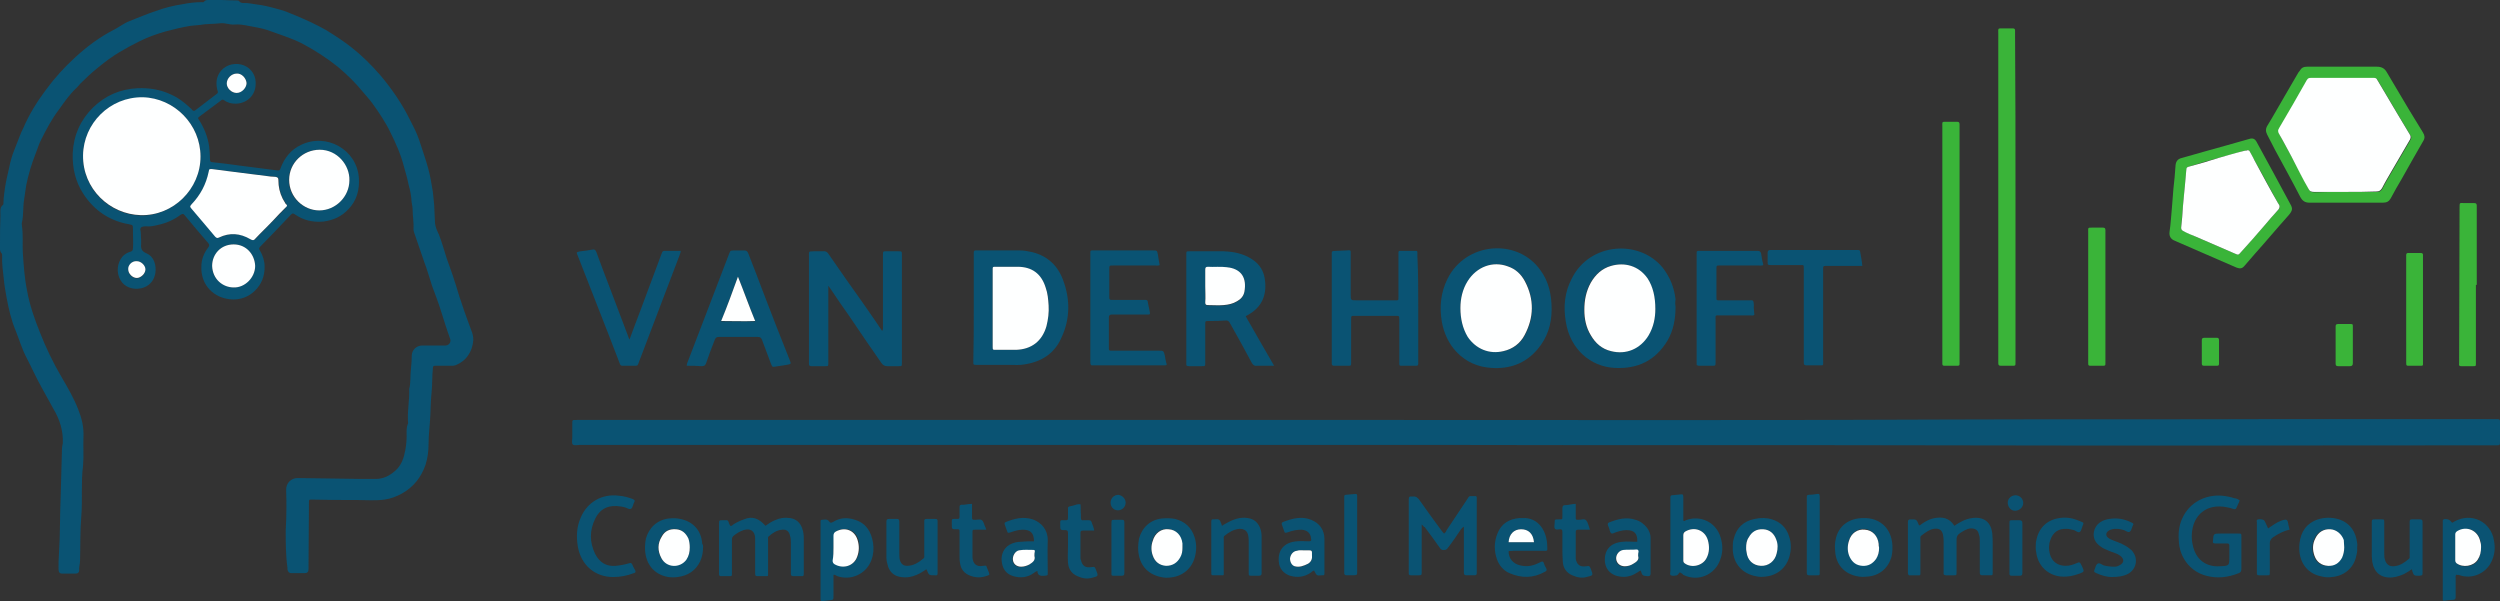 <?xml version="1.0" encoding="utf-8"?>
<!-- Generator: Adobe Illustrator 28.1.0, SVG Export Plug-In . SVG Version: 6.00 Build 0)  -->
<svg version="1.1"
	 id="Layer_1" xmlns:svg="http://www.w3.org/2000/svg" xmlns:dc="http://purl.org/dc/elements/1.1/" xmlns:rdf="http://www.w3.org/1999/02/22-rdf-syntax-ns#" xmlns:cc="http://creativecommons.org/ns#" xmlns:sodipodi="http://sodipodi.sourceforge.net/DTD/sodipodi-0.dtd" xmlns:inkscape="http://www.inkscape.org/namespaces/inkscape"
	 xmlns="http://www.w3.org/2000/svg" xmlns:xlink="http://www.w3.org/1999/xlink" x="0px" y="0px" viewBox="0 0 581 139.7"
	 style="enable-background:new 0 0 581 139.7;" xml:space="preserve">
<rect x="0" y="0" width="581" height="139.7" fill="#333333" stroke="none"/>
<style type="text/css">
	.st0{fill:#0A5373;}
	.st1{fill:#3AB439;}
	.st2{fill:#FEFFFF;}
</style>
<sodipodi:namedview  bordercolor="#666666" borderopacity="1" fit-margin-bottom="0" fit-margin-left="0" fit-margin-right="0" fit-margin-top="0" gridtolerance="10" guidetolerance="10" id="namedview169" inkscape:current-layer="Layer_1" inkscape:cx="281.94296" inkscape:cy="69.365924" inkscape:pageopacity="0" inkscape:pageshadow="2" inkscape:window-height="1016" inkscape:window-maximized="1" inkscape:window-width="1920" inkscape:window-x="0" inkscape:window-y="27" inkscape:zoom="1.6856283" objecttolerance="10" pagecolor="#ffffff" showgrid="false">
	</sodipodi:namedview>
<path id="path6" inkscape:connector-curvature="0" class="st0" d="M293.8,103.4c-36,0-71.9,0-107.9,0c-17.1,0-34.1,0-51.2,0
	c-0.5,0-1.2,0.2-1.6-0.1c-0.3-0.4-0.1-1-0.1-1.6c0-1,0-2,0-3c0-1.2-0.1-1.1,1.1-1.1c4.1,0,8.1,0,12.2,0c59.6,0,119.2,0,178.9,0
	c42.6,0,85.3,0.1,127.9-0.1c26-0.1,52.1,0,78.1-0.1c16.2,0,32.4,0,48.6,0c1.3,0,1.2-0.1,1.2,1.2c0,1.3,0,2.7,0,4
	c0,0.8,0,0.9-0.9,0.9c-3.7,0-7.4,0-11.2,0c-37.8,0-75.6,0.1-113.3,0c-40.4-0.1-80.8,0-121.1-0.1
	C320.9,103.4,307.4,103.4,293.8,103.4L293.8,103.4z"/>
<path id="path8" inkscape:connector-curvature="0" class="st0" d="M66.4,123.3c0.2-3.5,0.2-6.5,0.1-9.5c0-1.5,1.1-2.7,2.7-2.7
	c4.8,0.1,9.6,0.1,14.4,0.2c1.3,0,2.5,0,3.8,0c1.5,0,2.9-0.6,4.1-1.6c1.3-1,2-2.3,2.4-3.8s0.6-3,0.6-4.5c0-1-0.1-2,0.3-2.9
	c0.1-0.2,0-0.6,0-0.9c-0.1-2.4,0.4-4.8,0.3-7.2c0.4-1.5,0.2-3.1,0.4-4.6c0.1-1.1,0.2-2.2,0.2-3.3c0.1-1.3,1.2-2.2,2.4-2.2
	c1.6,0,3.2,0,4.8,0c0.2,0,0.5,0,0.7,0c0.8-0.1,1.3-0.8,1-1.6c-0.8-2.2-1.5-4.5-2.2-6.7c-0.6-1.9-1.3-3.7-2-5.6
	c-0.6-1.8-1.1-3.7-1.8-5.5c-0.8-2.2-1.5-4.5-2.3-6.7c-0.1-0.3-0.2-0.6-0.2-0.8c0.1-1.6-0.2-3.1-0.2-4.7c0-0.8-0.3-1.6-0.3-2.5
	c-0.1-1-0.3-2.1-0.6-3.1c-0.3-1.5-0.7-2.9-1.1-4.3c-0.7-2.8-1.9-5.5-3.2-8.1c-1.1-2.3-2.6-4.5-4.1-6.6c-0.7-1-1.6-1.9-2.4-2.9
	c-1.7-2.1-3.6-3.9-5.6-5.6c-2.6-2.1-5.4-3.9-8.4-5.5c-2.6-1.3-5.3-2.1-8-3.1c-1.5-0.5-3-0.7-4.5-1c-1-0.2-2.1-0.4-3.2-0.3
	c-1.1,0.1-2.1-0.4-3.2-0.3c-1.6,0.2-3.3,0.1-4.9,0.4C45.7,5.9,45,5.9,44.3,6c-1.9,0.3-3.9,0.8-5.8,1.3c-2.1,0.6-4.1,1.3-6.1,2.3
	c-1.6,0.8-3.1,1.6-4.6,2.5c-1.7,1-3.3,2.2-4.9,3.5c-1.5,1.2-2.9,2.5-4.2,3.8c-0.3,0.4-0.6,0.7-1,1.1c-1.6,1.5-2.8,3.3-4.1,5.1
	c-1.6,2.1-2.8,4.4-4,6.8c-0.6,1.1-0.9,2.3-1.4,3.5c-0.9,2.3-1.6,4.7-2.1,7.1c-0.2,1.1-0.3,2.3-0.5,3.4c-0.3,1.8-0.1,3.6-0.5,5.3
	c-0.1,0.2,0,0.5,0,0.8c0.3,2.1,0.1,4.2,0.2,6.2c0.2,3,0.4,6,1,8.9c0.6,3.3,1.7,6.5,3,9.7c1.4,3.6,3.1,7.1,5.1,10.5
	c1.4,2.4,2.8,4.8,3.8,7.4c0.8,2,1.3,4.1,1.2,6.3c-0.1,2.2,0.1,4.5-0.1,6.7c-0.5,3.9-0.1,7.8-0.4,11.7c-0.3,3.5-0.2,7-0.3,10.5
	c0,0.7-0.3,1.4-0.2,2.2c0,0.4-0.3,0.7-0.8,0.7c-1.1,0-2.1,0-3.2,0c-0.6,0-0.8-0.4-0.8-1.1c0-1.2,0-2.3,0.1-3.5
	c0.3-4.5,0.2-9,0.4-13.4c0.1-3.6,0.2-7.3,0.3-10.9c0-0.5,0.1-0.9,0.2-1.4c0.1-2.9-0.7-5.5-2.2-8c-0.9-1.6-1.8-3.3-2.7-4.9
	c-1.3-2.3-2.4-4.8-3.6-7.1c-1-1.9-1.6-4-2.4-6c-1.1-2.6-1.7-5.3-2.2-8c-0.2-1.3-0.5-2.6-0.6-4c-0.2-1.9-0.5-3.7-0.4-5.6
	c0-0.2,0-0.3-0.1-0.5C-0.1,58.4,0,57.8,0,57.2c0-2.4,0-4.8,0.1-7.2c0-0.8-0.2-1.8,0.6-2.4c0.1-0.1,0.1-0.2,0.1-0.4
	c0-0.8,0.1-1.6,0.2-2.4c0.2-1.6,0.5-3.2,0.9-4.8c0.3-1.4,0.6-2.9,1.1-4.3c0.5-1.4,1.1-2.7,1.6-4.1c0.2-0.6,0.5-1.2,0.8-1.8
	c1.4-3.3,3.3-6.3,5.4-9.1c2-2.7,4.2-5.1,6.6-7.3c2.8-2.6,5.8-4.8,9.1-6.5c1.2-0.6,2.3-1.5,3.6-2c2.1-0.8,4.1-1.7,6.3-2.4
	c1.9-0.7,3.9-1.2,5.9-1.5c1.5-0.3,3-0.5,4.5-0.5c0.2,0,0.5,0.1,0.6-0.1c0.4-0.5,1-0.4,1.5-0.4c2-0.1,4,0.1,6,0.1
	c0.3,0,0.6,0,0.7,0.2C56,0.8,56.5,0.7,57,0.7c0.8,0,1.6,0.2,2.4,0.3c1.9,0.2,3.7,0.7,5.5,1.2c1.3,0.3,2.5,0.9,3.8,1.4
	c2.4,1,4.8,2.1,7.1,3.4c2.1,1.3,4.1,2.6,6,4.1c2.4,1.9,4.6,4.1,6.6,6.4c2.6,3.1,4.9,6.4,6.7,10c0.8,1.6,1.7,3.2,2.3,5
	c0.7,2.2,1.5,4.4,2.1,6.6c0.5,1.8,0.8,3.7,1.1,5.5c0.1,1,0.2,2,0.3,3c0.1,1.4,0.1,2.9,0.2,4.3c0.1,0.9,0.5,1.8,0.9,2.6
	c0.7,1.8,1.2,3.6,1.8,5.5c0.6,1.8,1.3,3.5,1.8,5.2c0.6,1.7,1,3.4,1.6,5c0.7,2.2,1.5,4.3,2.3,6.5c0.3,0.7,0.5,1.5,0.5,2.3
	c-0.2,2.7-1.6,4.9-4.2,5.9c-0.3,0.1-0.6,0.1-0.9,0.1c-1.2,0-2.4,0-3.7,0c-0.5,0-0.6,0.1-0.6,0.6c-0.2,1.9-0.1,3.7-0.3,5.6
	c-0.2,1.8-0.2,3.7-0.3,5.5c-0.1,2.1-0.4,4.3-0.4,6.4c0,1.7-0.2,3.3-0.7,4.9c-1,2.9-2.8,5.2-5.5,6.7c-1.3,0.7-2.6,1.2-4,1.4
	c-2.2,0.3-4.3,0.1-6.5,0.1c-3.5,0-6.9,0-10.4-0.1c-0.7,0-0.7,0-0.7,0.7c0,4.9-0.1,9.9-0.1,14.8c0,0.2,0,0.5,0,0.7
	c0,0.6-0.3,0.9-0.9,0.9c-1,0-2.1,0-3.1,0c-0.5,0-0.8-0.3-0.9-0.9c0-0.1,0-0.3,0-0.4C66.4,129.1,66.4,126,66.4,123.3L66.4,123.3z"/>
<path id="path10" inkscape:connector-curvature="0" class="st0" d="M32.8,55.7c0,0.5,0,0.7,0,1c-0.1,1.1,0.1,1.7,1.3,2.2
	c1.6,0.7,2.3,2.6,2,4.6c-0.3,1.8-1.5,3.1-3.3,3.5c-2,0.4-3.9-0.3-4.8-1.9c-1-1.7-0.8-3.9,0.4-5.4c0.5-0.6,1.2-1,1.9-1.2
	c0.4-0.1,0.6-0.3,0.6-0.8c0.1-1.2,0-2.4,0-3.6c0-0.3,0-0.5,0-0.8c0-1,0-1-1-1.2c-4.5-0.8-8-3.2-10.5-7c-1.9-2.9-2.6-6.1-2.5-9.5
	c0.2-4.2,1.8-7.7,4.7-10.6c2.9-2.8,6.3-4.3,10.4-4.5c2.7-0.1,5.3,0.3,7.8,1.5c1.6,0.7,2.9,1.7,4.2,2.9c0.2,0.2,0.5,0.4,0.7,0.7
	c0.2,0.2,0.4,0.2,0.6,0.1c1.7-1.3,3.4-2.6,5.1-3.9c0.4-0.3,0.2-0.6,0.1-0.9c-0.4-1.7-0.2-3.2,0.9-4.5c1.3-1.5,3.5-1.9,5.3-1.2
	c1.9,0.8,2.9,2.6,2.7,4.6c-0.1,2.1-1.7,4.2-4.6,4.3c-1,0-1.9-0.2-2.7-0.8c-0.3-0.2-0.5-0.2-0.8,0.1c-1.6,1.2-3.1,2.3-4.7,3.5
	c-0.7,0.5-0.7,0.5-0.2,1.2c1.1,1.8,1.9,3.8,2.2,5.9c0.1,1,0.2,2,0.2,3c0,0.5,0.1,0.7,0.6,0.7c2.1,0.2,4.2,0.5,6.4,0.8
	c2.9,0.4,5.7,0.7,8.6,1.1c0.5,0.1,0.7-0.1,0.8-0.5c0.9-2.4,2.4-4.3,4.7-5.4c5.9-2.9,13,1,13.5,7.6c0.2,2.8-0.5,5.3-2.4,7.3
	c-1.6,1.7-3.5,2.6-5.9,2.9c-2.4,0.2-4.6-0.3-6.6-1.7c-0.4-0.3-0.6-0.2-0.9,0.1c-1.2,1.3-2.5,2.6-3.8,4c-1.1,1.1-2.2,2.3-3.3,3.4
	c-0.3,0.3-0.4,0.5-0.1,0.9c0.7,1.2,1.1,2.5,1.1,3.8c0,2.2-0.7,4.1-2.4,5.7c-1.4,1.3-3.1,1.9-4.9,1.9c-4.5-0.1-7.6-3.4-7.4-7.7
	c0-1.6,0.6-3.1,1.6-4.4c0.3-0.4,0.3-0.6,0-1c-1.9-2.2-3.7-4.3-5.5-6.5c-0.3-0.4-0.5-0.3-0.9-0.1c-1.6,1.2-3.4,2-5.4,2.4
	c-0.8,0.2-1.7,0.4-2.6,0.3c-0.3,0-0.6,0-0.9,0.1c-0.4,0.1-0.4,0.3-0.5,0.6C32.8,54,32.7,54.9,32.8,55.7z M46.6,36.4
	c0-7.5-6.1-13.6-13.4-13.7c-7.7-0.1-13.8,6.1-13.9,13.5c-0.1,7.8,6.2,13.7,13.4,13.9C40.2,50.2,46.6,43.9,46.6,36.4z M66.7,47.7
	c0-0.1-0.1-0.2-0.2-0.3c-0.2-0.4-0.5-0.8-0.7-1.2c-0.7-1.3-1-2.8-1-4.3c0-0.5-0.1-0.7-0.7-0.8c-0.7-0.1-1.4-0.2-2.1-0.2
	c-1.9-0.2-3.7-0.5-5.6-0.7c-2.3-0.3-4.7-0.6-7-0.9c-0.7-0.1-0.7-0.1-0.8,0.6c-0.7,2.9-2,5.5-4,7.6c-0.5,0.5-0.5,0.5,0,1
	c0.9,1.1,1.9,2.2,2.8,3.3c0.9,1.1,1.8,2.1,2.7,3.2c0.3,0.3,0.5,0.4,0.9,0.2c2.5-1.2,5-1,7.3,0.4c0.5,0.3,0.7,0.2,1.1-0.1
	c1.4-1.5,2.9-2.9,4.3-4.4c0.9-0.9,1.8-1.8,2.7-2.8C66.4,48.1,66.6,48,66.7,47.7L66.7,47.7z M81.2,41.9c0.1-3.5-2.8-7-7-7.1
	c-3.9,0-7,3.1-7.1,7c0,4,3.3,7.1,7,7.1C78,48.9,81.2,45.7,81.2,41.9z M59.3,61.8c-0.1-2.5-2-5-5-5c-2.9,0-5,2.3-5,5c0,3,2.5,4.9,5,5
	C56.9,66.8,59.3,64.4,59.3,61.8z M57.3,19.3c0-1.2-1.1-2.2-2.3-2.2s-2.3,1.1-2.3,2.3c0,1.2,1.2,2.3,2.3,2.2
	C56.2,21.5,57.3,20.4,57.3,19.3z M31.8,60.7c-1.1-0.1-2,1-2,2s1,2,2,2c0.9,0,2-1,2-2S32.8,60.7,31.8,60.7z"/>
<path id="path12" inkscape:connector-curvature="0" class="st0" d="M192.5,66.5c0,0.4,0,0.7,0,1.1c0,5.4,0,10.8,0,16.3
	c0,0.2,0,0.3,0,0.5c0,0.7,0,0.7-0.8,0.7c-1,0-2.1,0-3.1,0c-0.4,0-0.6-0.1-0.6-0.5c0-0.2,0-0.4,0-0.6c0-8.1,0-16.3,0-24.4
	c0-1.4-0.1-1.1,1.2-1.2c0.7,0,1.4,0,2.1,0c0.6-0.1,1,0.2,1.3,0.7c2.6,3.8,5.3,7.6,8,11.4c1.5,2.1,2.9,4.2,4.4,6.4
	c0.3-0.3,0.2-0.7,0.2-1c0-5.4,0-10.7,0-16.1c0-0.2,0-0.4,0-0.6c0-0.8,0-0.8,0.8-0.8c0.9,0,1.9,0,2.8,0c0.8,0,0.8,0,0.8,0.9
	c0,0.1,0,0.3,0,0.4c0,8.1,0,16.2,0,24.3c0,0.1,0,0.3,0,0.4c0,0.7,0,0.7-0.8,0.7s-1.7,0-2.5,0c-0.7,0-1.1-0.2-1.5-0.8
	c-2.5-3.6-5-7.2-7.4-10.8c-1.5-2.1-3-4.3-4.4-6.4c-0.2-0.2-0.3-0.5-0.5-0.7C192.6,66.4,192.6,66.4,192.5,66.5z"/>
<path id="path14" inkscape:connector-curvature="0" class="st0" d="M389.4,71.2c0,3-0.5,5.6-1.9,8c-2.8,4.6-6.9,6.6-12.3,6.3
	c-5.5-0.3-10.3-4.3-11.3-10.7c-0.6-3.5-0.3-6.9,1.4-10.1c4.2-8.4,15.7-9.1,21.1-2.5c1.7,2.2,2.7,4.6,3,7.4
	C389.3,70.2,389.3,70.8,389.4,71.2L389.4,71.2z M384.7,71.8c0-2.7-0.5-5-1.9-7.1c-2.1-3-5.4-3.8-8.5-2.9c-2.1,0.6-3.6,2-4.7,3.9
	c-1.1,2-1.5,4.1-1.5,6.3c0,2.1,0.4,4.1,1.5,5.9s2.6,3.2,4.7,3.7c3.4,0.9,6.8-0.5,8.7-3.6C384.3,76,384.7,73.8,384.7,71.8L384.7,71.8
	z"/>
<path id="path16" inkscape:connector-curvature="0" class="st0" d="M360.6,71.9c0,3.3-0.9,6.5-3.3,9.3c-2.8,3.3-6.5,4.6-10.7,4.3
	c-3.2-0.2-5.9-1.4-8.1-3.7c-1.8-1.9-2.9-4.3-3.4-6.9c-0.6-3.5-0.3-6.9,1.3-10.1c4.2-8.5,16.2-9.6,21.6-2
	C359.9,65.4,360.6,68.4,360.6,71.9z M339.4,71.6c0,2.4,0.5,4.7,1.8,6.7c1.8,2.8,5,4.1,8.3,3.3c2.2-0.5,3.9-1.8,4.9-3.7
	c2.2-4.1,2.2-8.3,0.1-12.5c-0.9-1.6-2.2-2.8-4-3.5c-3.5-1.3-7.3,0.1-9.3,3.4C339.9,67.2,339.4,69.4,339.4,71.6z"/>
<path id="path18" inkscape:connector-curvature="0" class="st0" d="M226.3,71.6c0-4.1,0-8.1,0-12.2c0-0.2,0-0.4,0-0.7
	s0.1-0.5,0.4-0.5c0.1,0,0.1,0,0.2,0c3.4,0,6.7,0,10.1,0c1,0,2,0.2,2.9,0.4c3.6,0.9,6,3.2,7.2,6.6c1.6,4.3,1.6,8.8-0.3,13
	c-1.6,3.9-4.7,5.9-8.8,6.5c-1.1,0.2-2.2,0.1-3.4,0.1c-2.5,0-5,0-7.5,0c-1,0-0.9,0-0.9-1C226.3,79.9,226.3,75.8,226.3,71.6z
	 M230.7,71.6c0,2.9,0,5.9,0,8.8v0.1c0,0.7,0,0.8,0.7,0.8c1.6,0,3.1,0,4.7,0c3.6-0.1,6.1-2.1,7.1-5.5c0.4-1.6,0.6-3.2,0.5-4.8
	c0-1.4-0.2-2.8-0.7-4.2c-1.1-3.1-3.2-4.7-6.5-4.8c-1.6,0-3.2,0-4.8,0c-1.1,0-1-0.1-1,1C230.7,65.9,230.7,68.7,230.7,71.6z"/>
<path id="path20" inkscape:connector-curvature="0" class="st1" d="M468.4,45.9c0,12.6,0,25.3,0,37.9c0,0.2,0,0.3,0,0.5
	c0,0.7,0,0.7-0.8,0.7c-0.9,0-1.7,0-2.6,0c-0.4,0-0.6-0.1-0.6-0.6c0-0.2,0-0.4,0-0.6c0-25.3,0-50.7,0-76c0-1.3-0.2-1.2,1.2-1.2
	c0.7,0,1.5,0,2.2,0c0.4,0,0.5,0.2,0.5,0.5s0,0.5,0,0.8C468.4,20.7,468.4,33.3,468.4,45.9L468.4,45.9z"/>
<path id="path22" inkscape:connector-curvature="0" class="st0" d="M289.5,73.5c2.2,3.8,4.3,7.6,6.6,11.5c-1.2,0-2.2,0-3.3,0
	c-0.2,0-0.5,0-0.7,0c-0.6,0.1-0.9-0.2-1.2-0.7c-1.6-3-3.3-6.1-5-9.1c-0.3-0.6-0.6-0.8-1.3-0.7c-1.2,0.1-2.5,0.1-3.7,0.1
	c-0.8,0-0.8,0-0.8,0.8c0,2.9,0,5.8,0,8.8c0,0.9,0,0.9-0.8,0.9c-1,0-2,0-3,0c-0.4,0-0.7-0.1-0.6-0.6c0-0.2,0-0.4,0-0.6
	c0-8.1,0-16.3,0-24.4c0-0.1,0-0.3,0-0.4c0-0.7,0-0.7,0.8-0.7c2.6,0,5.3,0,7.9,0c2.3,0.1,4.5,0.5,6.5,1.8c1.9,1.2,2.9,2.9,3.1,5.1
	c0.4,3.5-0.9,6.2-4,7.9c-0.1,0.1-0.2,0.1-0.3,0.2C289.6,73.3,289.6,73.4,289.5,73.5z M280.1,66.5c0,1.3,0,2.6,0,3.9
	c0,0.4,0.1,0.6,0.6,0.6c1.2,0,2.5,0,3.7,0c1.1-0.1,2.1-0.3,3.1-0.9c0.9-0.5,1.5-1.2,1.7-2.2c0.7-3.3-0.8-5.1-3.4-5.6
	c-0.2,0-0.4-0.1-0.7-0.1c-1.5-0.2-2.9-0.1-4.4-0.1c-0.5,0-0.7,0.2-0.6,0.7C280.2,63.9,280.1,65.2,280.1,66.5L280.1,66.5z"/>
<path id="path24" inkscape:connector-curvature="0" class="st0" d="M329.6,71.6c0,4.1,0,8.1,0,12.2c0,0.2,0,0.4,0,0.7
	c0,0.3-0.1,0.5-0.4,0.5c-1.2,0-2.4,0-3.6,0c-0.3,0-0.4-0.1-0.4-0.4c0-0.2,0-0.4,0-0.7c0-3.2,0-6.4,0-9.6c0-0.9,0-0.9-0.9-0.9
	c-3.1,0-6.3,0-9.4,0c-0.9,0-0.9,0-0.9,0.9c0,3.2,0,6.5,0,9.7c0,1.1,0.1,1-1.1,1c-0.9,0-1.9,0-2.8,0c-0.4,0-0.6-0.1-0.6-0.5
	c0-0.2,0-0.3,0-0.5c0-8.2,0-16.4,0-24.6c0-1.2-0.1-1,1.1-1.1c0.8,0,1.5-0.1,2.3-0.1c1.1-0.1,1-0.1,1,0.9c0,3.1,0,6.2,0,9.3
	c0,1.4,0,1.4,1.5,1.4c3,0,6,0,8.9,0c0.7,0,0.7,0,0.7-0.7c0-3.2,0-6.5,0-9.7c0-0.2,0-0.4,0-0.7s0.1-0.4,0.4-0.4c1.2,0,2.4,0,3.7,0
	c0.2,0,0.3,0.1,0.3,0.4c0,0.3,0,0.5,0,0.8C329.6,63.5,329.6,67.6,329.6,71.6L329.6,71.6z"/>
<path id="path26" inkscape:connector-curvature="0" class="st1" d="M545,47.1c-2.8,0-5.5,0-8.3,0c-1,0-1.6-0.4-2.1-1.3
	c-1.9-3.7-3.9-7.3-5.9-11c-0.6-1.2-1.2-2.3-1.8-3.5c-0.4-0.8-0.4-1.4,0.1-2.2c1.3-2.1,2.5-4.3,3.8-6.5c1.1-1.8,2.1-3.7,3.2-5.5
	c0.1-0.2,0.3-0.5,0.5-0.7c0.4-0.7,0.9-0.9,1.7-0.9c1,0,2,0,3,0c4.4,0,8.8,0,13.2,0c1.1,0,1.8,0.4,2.3,1.3c1.7,2.9,3.4,5.7,5.1,8.6
	c1.1,1.8,2.2,3.6,3.3,5.4c0.4,0.7,0.5,1.2,0.1,1.9c-1.7,2.9-3.3,5.8-5,8.8c-0.9,1.5-1.8,3.1-2.6,4.6c-0.4,0.7-0.9,1-1.8,1
	C550.7,47.1,547.9,47.1,545,47.1C545,47.1,545,47.1,545,47.1z M545.1,44.6c2.4,0,4.9,0,7.3,0c0.6,0,1-0.2,1.3-0.8
	c0.7-1.4,1.5-2.7,2.3-4.1c1.4-2.4,2.8-4.8,4.2-7.2c0.3-0.5,0.2-0.8-0.1-1.2c-0.9-1.5-1.8-3-2.7-4.5c-1.6-2.7-3.2-5.4-4.8-8.1
	c-0.2-0.4-0.4-0.5-0.8-0.5c-0.7,0-1.5,0-2.2,0c-4.1,0-8.3,0-12.4,0c-0.4,0-0.8,0-1,0.5c-2.1,3.7-4.2,7.4-6.4,11.1
	c-0.3,0.6-0.2,1,0,1.5c1,1.8,1.9,3.6,2.9,5.3c1.3,2.4,2.6,4.9,3.9,7.4c0.3,0.6,0.7,0.7,1.3,0.7C540.2,44.6,542.7,44.6,545.1,44.6z"
	/>
<path id="path28" inkscape:connector-curvature="0" class="st0" d="M159.6,85c0-0.5,0.2-0.8,0.3-1.1c3.2-8.3,6.3-16.5,9.5-24.8
	c0.4-1,0.3-0.8,1.2-0.9c0.8,0,1.5,0,2.3,0c0.6,0,0.8,0.2,1,0.7c1.2,3.1,2.4,6.1,3.5,9.1c2,5.2,4,10.4,6.1,15.6c0.4,1,0.4,1-0.7,1.2
	c-0.9,0.1-1.7,0.3-2.6,0.4c-0.7,0.1-0.7,0.1-1-0.6c-0.7-1.9-1.4-3.7-2.1-5.6c-0.2-0.5-0.4-0.7-1-0.7c-3,0-6,0-9,0
	c-0.6,0-0.8,0.2-1,0.7c-0.7,1.8-1.4,3.6-2,5.4c-0.2,0.5-0.4,0.7-1,0.7C162,85,160.8,85,159.6,85z M171.5,64.3
	c-1.3,3.6-2.6,6.9-3.9,10.4c2.7,0,5.2,0,7.9,0C174.2,71.2,172.9,67.8,171.5,64.3z"/>
<path id="path30" inkscape:connector-curvature="0" class="st0" d="M269.5,61.6c-0.4,0.2-0.7,0.1-1.1,0.1c-3.2,0-6.5,0-9.7,0
	c-0.9,0-0.9,0-0.9,0.9c0,2.1,0,4.1,0,6.2c0,0.9,0,0.9,0.9,0.9c2.4,0,4.7,0,7.1,0c0.9,0,0.9,0,1,0.8c0.1,0.6,0.3,1.3,0.4,1.9
	c0.1,0.7,0.1,0.7-0.6,0.7c-1.7,0-3.4,0-5.1,0c-1,0-2.1,0-3.1,0c-0.5,0-0.7,0.2-0.7,0.7c0,2.3,0,4.6,0,6.9c0,0.8,0,0.8,0.8,0.8
	c3.6,0,7.2,0,10.8,0c1.1,0,1.1,0,1.4,1.1c0.1,0.6,0.2,1.3,0.4,1.9c0.1,0.3,0,0.4-0.3,0.4c-0.2,0-0.4,0-0.6,0c-5.3,0-10.5,0-15.8,0
	c-0.1,0-0.3,0-0.4,0c-0.5,0.1-0.6-0.2-0.6-0.7c0-2.4,0-4.9,0-7.3c0-5.9,0-11.8,0-17.7c0-1.1-0.1-1,1-1c4.5,0,9,0,13.5,0
	c1,0,1,0,1.2,1C269.2,60.1,269.4,60.9,269.5,61.6L269.5,61.6z"/>
<path id="path32" inkscape:connector-curvature="0" class="st1" d="M455.4,56.7c0,9,0,18.1,0,27.1c0,0.2,0,0.3,0,0.5
	c0,0.7,0,0.7-0.8,0.7c-0.9,0-1.8,0-2.7,0c-0.4,0-0.5-0.1-0.5-0.5c0-0.2,0-0.4,0-0.7c0-18.1,0-36.2,0-54.3c0-1.3-0.2-1.2,1.2-1.2
	c0.7,0,1.5,0,2.2,0c0.4,0,0.6,0.1,0.6,0.6c0,0.2,0,0.4,0,0.6C455.4,38.6,455.4,47.7,455.4,56.7L455.4,56.7z"/>
<path id="path34" inkscape:connector-curvature="0" class="st0" d="M146.3,78.9c0.8-2.2,1.6-4.3,2.4-6.4c1.7-4.5,3.3-8.9,5-13.4
	c0.3-0.8,0.3-0.8,1.1-0.8c1.1,0,2.3,0,3.4,0c0,0.4-0.2,0.8-0.3,1.1c-3.1,8.2-6.3,16.5-9.4,24.7c-0.1,0.2-0.1,0.4-0.2,0.5
	c-0.1,0.3-0.2,0.4-0.6,0.4c-1,0-2.1,0-3.1,0c-0.4,0-0.5-0.3-0.6-0.6c-0.9-2.3-1.8-4.7-2.7-7c-2.3-6-4.7-11.9-7-17.9
	c-0.4-0.9-0.4-0.9,0.6-1.1c0.9-0.1,1.8-0.2,2.8-0.4c0.5-0.1,0.7,0.1,0.9,0.6c1,2.8,2.1,5.6,3.2,8.5c1.4,3.7,2.8,7.4,4.2,11.1
	C146,78.3,146.1,78.5,146.3,78.9L146.3,78.9z"/>
<path id="path36" inkscape:connector-curvature="0" class="st1" d="M504.2,53.9c0.3-2,0.4-4.1,0.6-6.2c0.1-1.3,0.2-2.6,0.3-3.8
	c0.2-1.8,0.4-3.7,0.5-5.5c0.1-1,0.6-1.5,1.5-1.7c3.4-1,6.8-1.9,10.3-2.9c1.8-0.5,3.5-1,5.3-1.5c0.9-0.3,1.4,0,1.8,0.8
	c2.6,4.7,5.1,9.4,7.7,14.2c0.7,1.2,0.6,1.6-0.3,2.7c-2.6,2.9-5.1,5.9-7.7,8.8c-0.9,1-1.7,2-2.6,3c-0.5,0.6-1,0.7-1.8,0.4
	c-2.5-1.1-5.1-2.2-7.6-3.3c-2.1-0.9-4.1-1.8-6.2-2.7c-0.3-0.1-0.6-0.3-0.9-0.4C504.4,55.4,504.1,54.8,504.2,53.9L504.2,53.9z
	 M522.3,34.9c-0.1,0-0.3,0.1-0.5,0.1c-2.1,0.6-4.1,1.1-6.2,1.7c-2.3,0.6-4.6,1.3-6.8,2c-0.4,0.1-0.6,0.2-0.7,0.7
	c-0.1,1.1-0.2,2.3-0.3,3.4c-0.2,1.8-0.3,3.6-0.5,5.3c-0.1,1.6-0.3,3.2-0.4,4.8c0,0.4,0.1,0.6,0.5,0.8c1,0.4,1.9,0.8,2.9,1.3
	c3,1.3,6,2.6,9,3.9c0.9,0.4,0.9,0.4,1.5-0.3c1.8-2,3.5-4,5.3-6c1.1-1.3,2.2-2.6,3.4-3.9c0.4-0.4,0.4-0.8,0.1-1.2
	c-0.1-0.1-0.1-0.2-0.2-0.3c-1.8-3.3-3.6-6.7-5.5-10c-0.3-0.6-0.7-1.2-1-1.9C522.8,35.1,522.6,34.9,522.3,34.9z"/>
<path id="path38" inkscape:connector-curvature="0" class="st0" d="M407.7,73.2c-0.3,0.2-0.7,0.1-1,0.1c-2.3,0-4.6,0-6.8,0
	c-1.4,0-1.2-0.2-1.2,1.2c0,3.2,0,6.4,0,9.6c0,0.9,0,0.9-0.8,0.9c-1,0-2,0-3,0c-0.4,0-0.7-0.1-0.6-0.6c0-0.2,0-0.3,0-0.5
	c0-8.2,0-16.4,0-24.5c0-0.1,0-0.3,0-0.4c0-0.7,0-0.7,0.8-0.7c4.4,0,8.8,0,13.3,0c0.6,0,0.8,0.2,0.9,0.7c0.1,0.9,0.3,1.8,0.5,2.6
	c-0.4,0.2-0.7,0.1-1.1,0.1c-3,0-6,0-9,0c-0.8,0-0.8,0-0.8,0.8c0,2.2,0,4.4,0,6.6c0,0.7,0,0.7,0.8,0.7c2.2,0,4.5,0,6.7,0
	c1,0,1.1-0.2,1.2,1C407.5,71.7,407.7,72.4,407.7,73.2z"/>
<path id="path40" inkscape:connector-curvature="0" class="st0" d="M432.8,61.8c-0.9,0-1.7,0-2.6,0c-1.9,0-3.8,0-5.7,0
	c-0.8,0-0.8,0-0.8,0.8c0,7,0,14.1,0,21.1c0,1.4,0.2,1.2-1.2,1.2c-0.9,0-1.8,0-2.7,0c-0.4,0-0.6-0.1-0.6-0.6c0-0.2,0-0.4,0-0.7
	c0-7,0-14,0-21c0-1.1,0.1-1-1-1c-2.2,0-4.4,0-6.6,0c-0.7,0-0.8,0-0.8-0.7s0-1.5,0-2.2c0-0.4,0.2-0.6,0.6-0.6c0.2,0,0.4,0,0.6,0
	c6.4,0,12.8,0,19.2,0c0.2,0,0.4,0,0.6,0c0.3,0,0.5,0.1,0.5,0.4C432.5,59.7,432.7,60.6,432.8,61.8z"/>
<path id="path42" inkscape:connector-curvature="0" class="st0" d="M330.4,121.9c0,0.4,0,0.7,0,1c0,3.3,0,6.7,0,10
	c0,0.7,0,0.8-0.7,0.8c-0.6,0-1.2,0-1.8,0c-0.3,0-0.5-0.1-0.5-0.4c0-0.2,0-0.4,0-0.6c0-5.4,0-10.8,0-16.3c0-0.1,0-0.3,0-0.4
	c0-0.4,0.1-0.7,0.6-0.6c0.1,0,0.3,0,0.4,0c0.6-0.1,1,0.2,1.4,0.7c1.7,2.4,3.4,4.8,5.2,7.2c0.2,0.3,0.4,0.5,0.6,0.7
	c0.3-0.2,0.5-0.5,0.6-0.8c1.6-2.4,3.2-4.8,4.8-7.2c0.2-0.3,0.3-0.6,0.6-0.7c0.5,0,1,0,1.4,0c0.1,0,0.2,0.2,0.2,0.3
	c0,0.2,0,0.4,0,0.7c0,5.5,0,10.9,0,16.4c0,0.2,0,0.3,0,0.5c0,0.4-0.2,0.5-0.5,0.5c-0.6,0-1.3,0-1.9,0c-0.5,0-0.6-0.2-0.6-0.7
	c0-3.2,0-6.3,0-9.5c0-0.3,0-0.7,0-1.1c-0.3,0.1-0.4,0.4-0.6,0.5c-1,1.5-2,3-3.1,4.4c-0.2,0.3-0.4,0.5-0.7,0.5
	c-0.5,0.1-0.9,0-1.2-0.5c-1.1-1.6-2.3-3.2-3.5-4.8C330.9,122.5,330.8,122.2,330.4,121.9L330.4,121.9z"/>
<path id="path44" inkscape:connector-curvature="0" class="st1" d="M575.4,66.2c0,5.8,0,11.7,0,17.5c0,0.2,0,0.4,0,0.7
	c0,0.7,0,0.7-0.7,0.7c-0.9,0-1.8,0-2.7,0c-0.4,0-0.6-0.1-0.5-0.6c0-0.2,0-0.3,0-0.5c0-11.9,0.1-23.7,0.1-35.6c0-1.5,0-1.2,1.2-1.2
	c0.7,0,1.5,0,2.2,0c0.4,0,0.6,0.1,0.6,0.6c0,0.2,0,0.3,0,0.5c0,6,0,11.9,0,17.9C575.5,66.2,575.4,66.2,575.4,66.2L575.4,66.2z"/>
<path id="path46" inkscape:connector-curvature="0" class="st0" d="M177.9,122.2c0.7-0.5,1.4-1,2.2-1.3c1.1-0.5,2.2-0.7,3.5-0.5
	c1.4,0.2,2.3,1,2.8,2.3c0.3,0.8,0.4,1.6,0.4,2.5c0,2.6,0,5.3,0,7.9c0,0.8,0,0.8-0.8,0.8c-0.5,0-1.1,0-1.6,0s-0.6-0.2-0.6-0.6
	c0-2.3,0-4.7,0-7c0-0.6,0-1.2-0.2-1.8c-0.2-1-0.8-1.5-1.8-1.4c-1.3,0.1-2.3,0.8-3.2,1.6c-0.2,0.2-0.1,0.5-0.1,0.7c0,2.6,0,5.1,0,7.7
	c0,0.9,0.1,0.8-0.8,0.8c-0.5,0-1.1,0-1.6,0s-0.6-0.1-0.6-0.6c0-2.2,0-4.4,0-6.5c0-0.6,0-1.2,0-1.8c-0.1-1.6-1.1-2.3-2.7-1.8
	c-0.9,0.3-1.7,0.8-2.4,1.4c-0.3,0.3-0.3,0.6-0.3,0.9c0,2.4,0,4.9,0,7.3c0,0.2,0,0.4,0,0.7s-0.1,0.4-0.4,0.4c-0.7,0-1.5,0-2.2,0
	c-0.3,0-0.4-0.2-0.4-0.5c0-0.5,0-1,0-1.5c0-3.4,0-6.7,0-10.1c0-0.9,0-0.9,0.9-0.9c0.1,0,0.1,0,0.2,0c1.1,0,0.9-0.1,1.3,0.9
	c0.1,0.1,0.1,0.3,0.2,0.4c0.3,0.1,0.5-0.1,0.7-0.3c0.8-0.5,1.6-0.9,2.5-1.2C174.8,119.9,176.3,120.4,177.9,122.2L177.9,122.2z"/>
<path id="path48" inkscape:connector-curvature="0" class="st0" d="M454.2,122.2c1.3-0.9,2.6-1.6,4.1-1.8c2.9-0.4,4.4,1.1,4.7,3.5
	c0.1,0.9,0.1,1.9,0.1,2.8c0,2.1,0,4.2,0,6.3c0,0.7,0,0.7-0.7,0.7c-0.6,0-1.2,0-1.7,0s-0.6-0.2-0.6-0.7c0-2.4,0-4.8,0-7.2
	c0-0.5,0-1.1-0.2-1.6c-0.2-1-0.8-1.4-1.9-1.4c-1,0.1-1.7,0.6-2.5,1.1c-0.6,0.4-0.8,0.8-0.8,1.5c0,2.5,0,5.1,0,7.6
	c0,0.7,0,0.7-0.7,0.7c-0.6,0-1.2,0-1.7,0s-0.7-0.2-0.6-0.7c0-2.3,0-4.6,0-6.9c0-0.5,0-1.1-0.1-1.6c-0.2-1.3-0.9-1.8-2.2-1.6
	c-1.1,0.2-2,0.9-2.9,1.6c-0.3,0.2-0.2,0.6-0.2,0.9c0,2.4,0,4.9,0,7.3c0,1.2,0.1,1-1,1c-0.4,0-0.9,0-1.3,0c-0.5,0.1-0.6-0.2-0.6-0.7
	c0-3.9,0-7.8,0-11.7c0-0.5,0.2-0.6,0.7-0.6c1.3,0,1.3,0,1.8,1.2c0,0.1,0.1,0.2,0.1,0.2c0.3,0,0.5-0.3,0.7-0.4
	c0.9-0.6,1.8-1.1,2.9-1.3C451.4,120.1,453,120.3,454.2,122.2L454.2,122.2z"/>
<path id="path50" inkscape:connector-curvature="0" class="st0" d="M520.5,116.3c-0.2,0.6-0.5,1.1-0.7,1.6c-0.1,0.4-0.4,0.5-0.7,0.4
	c-0.5-0.2-1-0.3-1.5-0.4c-4.9-1-7.9,1.9-8.2,6c-0.1,0.9,0,1.9,0.2,2.8c0.7,3.3,3,5.1,6.3,4.9c2.2-0.1,2.2-0.1,2.2-2.3
	c0-0.8,0-1.7,0-2.5c0-0.4-0.2-0.5-0.5-0.5c-0.9,0-1.9,0-2.8,0c-0.5,0-0.6-0.2-0.5-0.6c0.1-1.7,0.1-1.7,1.8-1.7c1.3,0,2.7,0,4,0
	c0.8,0,0.8,0,0.8,0.7c0,2.5,0,5,0,7.5c0,0.5-0.1,0.8-0.6,1c-2.5,1-5,1.3-7.6,0.6c-3.4-0.9-5.9-3.8-6.3-7.5c-0.2-2-0.1-3.9,0.7-5.7
	c1.7-3.9,5.5-5.7,9.3-5.4c1,0.1,2,0.3,2.9,0.6C519.7,115.8,520.1,116,520.5,116.3L520.5,116.3z"/>
<path id="path52" inkscape:connector-curvature="0" class="st1" d="M489.3,69c0,4.9,0,9.9,0,14.8c0,0.2,0,0.3,0,0.5
	c0,0.7,0,0.7-0.8,0.7c-0.9,0-1.8,0-2.7,0c-0.4,0-0.5-0.1-0.5-0.5c0-0.2,0-0.4,0-0.7c0-9.9,0-19.8,0-29.7c0-1.3-0.2-1.2,1.2-1.2
	c0.7,0,1.5,0,2.2,0c0.4,0,0.6,0.1,0.6,0.6c0,0.2,0,0.4,0,0.6C489.3,59.1,489.3,64.1,489.3,69L489.3,69z"/>
<path id="path54" inkscape:connector-curvature="0" class="st0" d="M570.8,133.6c-0.2,0.3-0.1,0.6-0.1,0.9c0,1.4,0,2.8,0,4.2
	c0,0.4-0.1,0.7-0.6,0.7c-0.7,0-1.3,0.1-2,0.2c-0.3,0-0.4,0-0.4-0.3c0-0.2,0-0.4,0-0.6c0-5.7,0-11.4,0-17.1c0-0.2,0-0.4,0-0.6
	c0-0.1,0.1-0.2,0.2-0.3c0.5-0.2,1.4,0,1.7,0.5c0.1,0.1,0.2,0.2,0.3,0.3c0.2-0.1,0.3-0.2,0.5-0.3c3.9-2.2,8.5,0,9.2,4.4
	c0.3,1.6,0.2,3.1-0.4,4.5c-1.2,3.1-4.7,4.7-7.8,3.5C571.2,133.7,571,133.5,570.8,133.6L570.8,133.6z M576.6,127.1
	c0-0.3,0-0.8-0.1-1.2c-0.5-2.6-3-3.8-5.3-2.4c-0.3,0.2-0.5,0.4-0.5,0.8c0,2,0,4,0,6c0,0.3,0.1,0.5,0.3,0.7c1.4,1.1,3.9,0.7,4.9-0.8
	C576.4,129.2,576.6,128.3,576.6,127.1L576.6,127.1z"/>
<path id="path56" inkscape:connector-curvature="0" class="st0" d="M193.7,133.6c0,1.6,0,3.2,0,4.9c0,0.9,0,0.9-0.9,1
	c-0.6,0.1-1.1,0.1-1.7,0.2c-0.3,0-0.4-0.1-0.4-0.4c0-0.2,0-0.4,0-0.6c0-5.7,0-11.4,0-17c0-0.2,0-0.4,0-0.6s0.1-0.3,0.3-0.3
	c0.6,0,1.2-0.3,1.7,0.4c0.3,0.4,0.5,0.3,0.9,0.1c1.6-1,3.3-1.1,5.1-0.5c2.6,0.8,3.8,2.8,4.2,5.4c0.2,1.3,0.1,2.7-0.4,4
	c-1.2,3.2-4.7,4.8-7.9,3.7C194.2,133.7,194,133.5,193.7,133.6L193.7,133.6z M193.7,127.3c0,1,0,1.9,0,2.9c0,0.3,0,0.6,0.4,0.8
	c1.9,1.3,4.4,0.5,5.3-1.7c0.5-1.3,0.5-2.6,0.1-3.9c-0.7-2.2-3-3.1-5-2c-0.4,0.2-0.7,0.5-0.6,1C193.8,125.4,193.7,126.3,193.7,127.3z
	"/>
<path id="path58" inkscape:connector-curvature="0" class="st0" d="M390.4,133c-0.3,0.2-0.4,0.6-0.7,0.7c-0.5,0.1-1,0.2-1.4,0
	c-0.3-0.2-0.1-0.7-0.1-1c0-5.5,0-11,0-16.5c0-0.2,0-0.4,0-0.6c0-0.3,0.1-0.5,0.4-0.5c0.7-0.1,1.3-0.1,2-0.2c0.5-0.1,0.6,0.1,0.6,0.6
	c0,1.7,0,3.3,0,5c0,0.2,0,0.3,0,0.5c0.3,0.2,0.4,0,0.6-0.1c3.4-1.3,7.1,0.5,8.1,4.1c0.5,1.7,0.5,3.4-0.1,5c-1.2,3.6-5.2,5.3-8.6,3.6
	C391,133.3,390.7,133.2,390.4,133z M391.2,127.2c0,1,0,2,0,3c0,0.3,0,0.5,0.3,0.7c1.7,1.2,4.2,0.6,5.1-1.2c0.7-1.4,0.7-2.8,0.3-4.2
	c-0.7-2.3-3.1-3.2-5.2-2c-0.4,0.2-0.6,0.5-0.5,0.9C391.2,125.3,391.2,126.2,391.2,127.2L391.2,127.2z"/>
<path id="path60" inkscape:connector-curvature="0" class="st0" d="M163.4,127c0,1.3-0.2,2.4-0.7,3.5c-1.1,2.2-2.9,3.3-5.2,3.6
	c-0.7,0.1-1.5,0.1-2.2,0c-3.5-0.6-5.5-3.3-5.4-7.1c0-0.6,0.1-1.2,0.2-1.8c0.7-2.6,2.7-4.4,5.3-4.7c0.9-0.1,1.8-0.1,2.7,0.1
	c3,0.6,4.9,2.7,5.1,5.8C163.4,126.6,163.4,126.9,163.4,127L163.4,127z M160.3,127.2c0-0.7-0.1-1.4-0.4-2.1c-0.6-1.3-1.5-2.1-2.9-2.2
	s-2.6,0.5-3.3,1.7c-0.9,1.7-1,3.4-0.1,5c1.2,2.2,4.3,2.4,5.8,0.4C160.1,129.2,160.3,128.3,160.3,127.2L160.3,127.2z"/>
<path id="path62" inkscape:connector-curvature="0" class="st0" d="M350.6,128.1c0,1.7,1,2.9,2.7,3.3c1.3,0.3,2.5,0.2,3.7-0.3
	c0.4-0.2,0.7-0.3,1.1-0.5s0.6-0.1,0.7,0.3c0.1,0.4,0.3,0.8,0.5,1.1c0.3,0.5,0.1,0.7-0.3,0.9c-2.7,1.5-5.4,1.5-8.2,0.3
	c-1.4-0.6-2.4-1.8-2.9-3.2c-0.7-2-0.7-4,0.1-6c0.9-2.3,2.7-3.4,5.1-3.6c0.5,0,1,0,1.4,0c1.7,0.1,3.1,1,4,2.5s1.1,3.1,1.1,4.7
	c0,0.5-0.3,0.4-0.7,0.4c-2.4,0-4.8,0-7.2,0C351.3,128.1,350.9,128,350.6,128.1L350.6,128.1z M350.6,126c2,0,3.9,0,5.9,0
	c-0.3-2-1.3-3-3-3S350.7,124.2,350.6,126z"/>
<path id="path64" inkscape:connector-curvature="0" class="st0" d="M264.5,127.2c0-0.6,0.1-1.3,0.2-2c0.7-2.6,2.6-4.4,5.3-4.7
	c1-0.1,2-0.1,3.1,0.1c2.3,0.6,3.8,2,4.5,4.2c0.5,1.5,0.5,3,0.1,4.6c-0.7,2.7-2.8,4.5-5.6,4.8c-0.8,0.1-1.5,0.1-2.3-0.1
	C266.4,133.4,264.5,130.9,264.5,127.2L264.5,127.2z M274.8,127.3c0-0.4,0-0.7-0.1-1.1c-0.3-1.8-1.6-3.1-3.2-3.3
	c-1.7-0.1-3.2,0.9-3.7,2.7c-0.3,1.1-0.3,2.3,0,3.4c0.5,1.5,1.6,2.4,3.1,2.4c1.5,0.1,2.6-0.6,3.3-2
	C274.7,128.8,274.8,128.1,274.8,127.3L274.8,127.3z"/>
<path id="path66" inkscape:connector-curvature="0" class="st0" d="M433.1,120.4c3.9-0.1,6.9,2.6,6.7,7.3c0,0.5-0.1,1.1-0.2,1.6
	c-0.7,2.7-2.8,4.5-5.6,4.7c-0.8,0.1-1.7,0.1-2.5-0.1c-2.9-0.6-4.8-2.7-5-5.7c-0.1-0.9-0.1-1.9,0.1-2.8
	C427.2,122.3,429.6,120.4,433.1,120.4z M436.7,127.3c0-0.4,0-0.7-0.1-1.1c-0.3-1.8-1.6-3.1-3.2-3.3c-1.7-0.1-3.1,0.9-3.7,2.6
	c-0.4,1.3-0.4,2.6,0.2,3.8s1.5,2,2.9,2c1.4,0.1,2.4-0.4,3.2-1.6C436.5,129.1,436.7,128.2,436.7,127.3z"/>
<path id="path68" inkscape:connector-curvature="0" class="st0" d="M402.7,127.2c0-0.6,0-1.3,0.2-1.9c0.6-2.6,2.3-4.2,4.9-4.7
	c1.3-0.3,2.7-0.3,4,0.1c2,0.6,3.4,2,4,4c0.5,1.5,0.5,3,0.1,4.5c-0.7,2.7-2.8,4.5-5.6,4.8c-0.8,0.1-1.5,0.1-2.3-0.1
	c-3.1-0.6-5.1-2.9-5.3-6C402.7,127.7,402.7,127.5,402.7,127.2L402.7,127.2z M405.8,127.3c0,0.3,0,0.6,0.1,1c0.3,1.9,1.6,3.2,3.3,3.2
	c1.7,0.1,3.2-1,3.7-2.9c0.3-1.1,0.2-2.2-0.1-3.2c-0.5-1.4-1.5-2.3-3-2.4s-2.6,0.6-3.4,1.9C405.9,125.6,405.8,126.4,405.8,127.3
	L405.8,127.3z"/>
<path id="path70" inkscape:connector-curvature="0" class="st0" d="M547.8,127.3c0.1,0.8-0.1,1.5-0.3,2.3c-0.7,2.6-2.9,4.3-5.6,4.5
	c-0.7,0.1-1.5,0.1-2.2-0.1c-4.1-0.7-5.7-4.2-5.3-7.7c0.3-2.7,1.6-4.7,4.3-5.6c1.6-0.5,3.3-0.5,4.9,0c2.6,0.9,3.9,2.9,4.2,5.5
	C547.9,126.6,547.8,126.9,547.8,127.3L547.8,127.3z M544.8,127.2c0-0.5-0.1-1.1-0.3-1.7c-0.5-1.5-1.6-2.4-3.1-2.5s-2.8,0.6-3.5,2.1
	c-0.6,1.3-0.7,2.7-0.2,4.1c0.5,1.4,1.5,2.3,3.1,2.3c1.5,0.1,2.6-0.6,3.3-1.9C544.6,128.9,544.8,128.1,544.8,127.2L544.8,127.2z"/>
<path id="path72" inkscape:connector-curvature="0" class="st1" d="M559.2,71.9c0-4,0-8,0-12c0-0.2,0-0.4,0-0.6
	c0-0.3,0.1-0.5,0.4-0.5c1,0,2,0,3,0c0.3,0,0.5,0.1,0.5,0.4c0,0.3,0,0.5,0,0.8c0,8,0,15.9,0,23.9c0,0.1,0,0.1,0,0.2
	c0,1,0.1,0.9-0.9,0.9c-0.7,0-1.3,0-2,0c-1,0-1,0.1-1-0.9c0-1.5,0-3.1,0-4.6C559.2,77,559.2,74.5,559.2,71.9z"/>
<path id="path74" inkscape:connector-curvature="0" class="st0" d="M142.5,134.1c-4.2,0-7.4-2.7-8.2-7c-0.4-2.4-0.3-4.7,0.7-6.9
	c1.5-3.5,4.9-5.5,8.8-5c1.2,0.1,2.3,0.4,3.3,0.8c0.4,0.2,0.5,0.4,0.3,0.7c-0.3,0.5-0.3,1.2-0.7,1.5c-0.5,0.3-1-0.2-1.5-0.3
	c-0.6-0.2-1.3-0.2-1.9-0.3c-2.4-0.1-4,0.9-5,3c-1.3,2.7-1.3,5.4,0,8.1c1,2,2.6,3,4.8,2.8c1.1-0.1,2.1-0.3,3.1-0.6
	c0.3-0.1,0.5-0.1,0.7,0.2c0.2,0.5,0.4,0.9,0.7,1.4c0.2,0.4,0.1,0.6-0.3,0.7C145.7,133.8,144.2,134.1,142.5,134.1L142.5,134.1z"/>
<path id="path76" inkscape:connector-curvature="0" class="st0" d="M305.4,132.6c-0.3,0-0.5,0.3-0.8,0.5c-1.5,1-3.1,1.2-4.8,0.7
	c-1.5-0.5-2.5-1.7-2.6-3.2c-0.3-2.8,1.3-4.6,4.2-4.8c0.9-0.1,1.9,0,2.8,0c0.5,0,0.6-0.2,0.5-0.6c-0.1-1.3-0.9-2-2.2-2.1
	c-1.1,0-2.2,0.2-3.2,0.6c-0.7,0.2-0.7,0.2-0.9-0.4c-0.2-0.5-0.3-0.9-0.5-1.4c-0.1-0.3,0-0.5,0.3-0.6c2.1-0.8,4.3-1.4,6.5-0.5
	c2,0.8,3.1,2.4,3.1,4.5c0,2.6,0,5.1,0,7.7c0,0.7,0,0.7-0.7,0.7C306,133.8,306,133.8,305.4,132.6L305.4,132.6z M303.1,127.9
	L303.1,127.9c-0.6,0-1.2,0-1.7,0.1c-0.9,0.1-1.5,0.9-1.6,1.8c-0.1,0.7,0.4,1.5,1.1,1.8c1.1,0.4,2.1,0,3.1-0.6c0.9-0.5,1-1.2,0.9-2.1
	c0-0.2,0-0.3,0-0.5c0-0.4-0.2-0.6-0.6-0.5C303.9,127.9,303.5,127.9,303.1,127.9L303.1,127.9z"/>
<path id="path78" inkscape:connector-curvature="0" class="st0" d="M240.3,125.8c0-1.9-0.8-2.7-2.6-2.7c-1,0-1.9,0.3-2.8,0.6
	c-0.7,0.2-0.7,0.2-0.9-0.4c-0.2-0.5-0.3-0.9-0.5-1.4c-0.1-0.3,0-0.5,0.3-0.6c2-0.8,4-1.3,6.2-0.6c2,0.7,3.5,2.4,3.5,4.8
	c-0.1,2.5,0,5.1,0,7.6c0,0.7,0,0.6-0.7,0.7c-0.9,0.1-1.7,0-1.7-1.1c-0.4,0.1-0.6,0.3-0.9,0.5c-1.4,1-3,1.2-4.7,0.7s-2.5-1.7-2.7-3.4
	s0.5-3.1,1.8-3.9c0.9-0.5,1.8-0.7,2.9-0.7C238.3,125.8,239.3,125.8,240.3,125.8L240.3,125.8z M240.4,129.2c0-0.4,0-0.7,0-1
	c0-0.2-0.1-0.3-0.3-0.3c-1.1,0-2.3-0.1-3.4,0.1c-0.9,0.2-1.5,1.2-1.4,2.2c0.1,0.9,0.9,1.6,1.9,1.6c0.7,0,1.3-0.2,1.9-0.5
	C239.9,130.7,240.7,130.2,240.4,129.2z"/>
<path id="path80" inkscape:connector-curvature="0" class="st0" d="M215.3,132.3c-0.8,0.5-1.5,1-2.3,1.3c-1.1,0.5-2.3,0.7-3.6,0.5
	c-1.5-0.2-2.5-1-3-2.4c-0.2-0.7-0.4-1.4-0.4-2.1c0-2.8,0-5.5,0-8.3c0-0.5,0.1-0.7,0.6-0.7c0.6,0,1.2,0,1.8,0c0.4,0,0.6,0.1,0.6,0.6
	c0,0.7,0,1.4,0,2.1c0,1.8,0,3.5,0,5.3c0,0.6,0,1.2,0.2,1.8c0.3,0.7,0.8,1.1,1.6,1.1c1.5,0,2.7-0.8,3.8-1.7c0.3-0.2,0.2-0.5,0.2-0.8
	c0-2.4,0-4.9,0-7.3c0-0.2,0-0.4,0-0.6c0-0.3,0.1-0.5,0.5-0.5c0.7,0,1.4,0,2.1,0c0.3,0,0.5,0.1,0.5,0.5c0,0.2,0,0.3,0,0.5
	c0,3.7,0,7.4,0,11.1c0,0.2,0,0.4,0,0.6c0,0.3-0.2,0.5-0.5,0.4c-0.1,0-0.1,0-0.2,0c-1.3,0-1.3,0-1.8-1.2
	C215.4,132.5,215.4,132.5,215.3,132.3L215.3,132.3z"/>
<path id="path82" inkscape:connector-curvature="0" class="st0" d="M381.3,132.6c-0.4,0.1-0.6,0.4-0.9,0.5c-1.5,1-3.1,1.2-4.8,0.7
	c-1.5-0.5-2.4-1.6-2.6-3.1c-0.3-2.8,1.2-4.6,4.2-4.8c0.8-0.1,1.6,0,2.4,0c0.3,0,0.6,0,0.9,0c0.1-1.9-0.7-2.7-2.5-2.7
	c-1,0-2,0.3-3,0.7c-0.4,0.2-0.6,0.1-0.8-0.3c-0.1-0.5-0.3-1-0.5-1.5c-0.1-0.3-0.1-0.6,0.3-0.7c2-0.8,4-1.3,6.1-0.6
	c1.1,0.3,2,1,2.7,1.9c0.5,0.7,0.8,1.5,0.8,2.3c0,2.7,0,5.4,0,8.2c0,0.5-0.1,0.7-0.6,0.7h-0.1C381.7,133.8,381.7,133.8,381.3,132.6
	L381.3,132.6z M380.7,129.2c0-0.4,0-0.7,0-0.9c0-0.3-0.1-0.5-0.5-0.5c-1,0-2,0-3,0.1s-1.8,1.1-1.7,2.1c0.1,1,0.9,1.7,2,1.7
	c0.7,0,1.4-0.3,2-0.6C380.4,130.6,381,130.1,380.7,129.2z"/>
<path id="path84" inkscape:connector-curvature="0" class="st0" d="M284,122.2c0.3-0.2,0.6-0.4,1-0.6c1.6-0.9,3.2-1.5,5-1.2
	c1.4,0.2,2.3,1,2.8,2.2c0.3,0.7,0.4,1.4,0.4,2.2c0,2.8,0,5.6,0,8.4c0,0.5-0.2,0.6-0.7,0.6s-1.1,0-1.6,0c-0.7,0-0.7,0-0.7-0.8
	c0-2.3,0-4.6,0-6.8c0-0.6,0-1.2-0.1-1.7c-0.2-1.1-0.9-1.6-2-1.6c-1.4,0.1-2.5,0.8-3.5,1.6c-0.3,0.2-0.2,0.6-0.2,0.9c0,2.5,0,5,0,7.5
	c0,0.9,0.1,0.8-0.8,0.8c-0.5,0-1,0-1.4,0c-0.7,0-0.7,0-0.7-0.8c0-3.4,0-6.8,0-10.2c0-0.5,0-1,0-1.5c0-0.3,0.1-0.6,0.5-0.5h0.1
	c1.3-0.1,1.3-0.1,1.8,1.2C283.9,122,283.9,122.1,284,122.2L284,122.2z"/>
<path id="path86" inkscape:connector-curvature="0" class="st0" d="M560.5,132.3c-0.6,0.4-1.2,0.8-1.8,1.1c-0.9,0.4-1.8,0.7-2.8,0.8
	c-2.6,0.2-4.2-1.2-4.6-3.7c0-0.4-0.1-0.8-0.1-1.2c0-2.6,0-5.2,0-7.8c0-0.7,0-0.8,0.7-0.8c0.5,0,1,0,1.5,0c0.7,0,0.7,0,0.7,0.8
	c0,2.3,0,4.7,0,7c0,0.6,0,1.2,0.2,1.7c0.3,0.9,0.9,1.4,1.8,1.4c1.5,0,2.6-0.8,3.7-1.7c0.3-0.2,0.2-0.5,0.2-0.8c0-2.4,0-4.8,0-7.2
	c0-0.2,0-0.4,0-0.7c0-0.4,0.2-0.5,0.5-0.5c0.6,0,1.3,0,1.9,0c0.5,0,0.6,0.2,0.6,0.6c0,0.9,0,1.9,0,2.8c0,3,0,5.9,0,8.9
	c0,0.7,0,0.7-0.7,0.8h-0.1c-1.2,0-1.2,0-1.6-1.1C560.6,132.5,560.6,132.4,560.5,132.3L560.5,132.3z"/>
<path id="path88" inkscape:connector-curvature="0" class="st0" d="M490.7,134.1c-0.9,0-2.2-0.3-3.5-0.9c-0.6-0.3-0.6-0.3-0.4-0.9
	c0.2-0.5,0.3-1.1,0.7-1.3c0.4-0.3,0.9,0.2,1.4,0.4c0.8,0.2,1.6,0.3,2.5,0.3c0.4,0,0.8-0.1,1.1-0.3c1.1-0.5,1.3-1.4,0.3-2.2
	c-0.5-0.4-1.1-0.6-1.6-0.8c-0.7-0.2-1.3-0.5-2-0.8c-0.5-0.2-0.9-0.5-1.3-0.8c-2.1-1.6-1.5-4.4,0.3-5.5c0.6-0.4,1.3-0.6,2-0.7
	c1.8-0.3,3.5,0,5.1,0.8c0.6,0.3,0.6,0.3,0.3,0.9c-0.2,0.5-0.3,1.1-0.7,1.3c-0.4,0.2-0.9-0.3-1.3-0.4c-0.6-0.2-1.2-0.3-1.9-0.3
	c-0.5,0-1.1,0.1-1.6,0.4c-0.8,0.5-0.8,1.3,0,1.8c0.4,0.3,0.9,0.4,1.3,0.6c0.8,0.3,1.6,0.6,2.3,1c0.6,0.3,1.1,0.7,1.6,1.1
	c1.7,1.7,1.4,4.4-0.8,5.6C493.5,133.9,492.4,134.1,490.7,134.1z"/>
<path id="path90" inkscape:connector-curvature="0" class="st0" d="M473.1,127.3c0-0.7,0-1.3,0.2-2c0.6-2.7,2.5-4.5,5.3-4.9
	c1.8-0.3,3.4,0.1,5,0.8c0.7,0.3,0.7,0.3,0.4,1c-0.2,0.5-0.3,1.1-0.6,1.4c-0.4,0.3-0.9-0.2-1.4-0.4c-0.6-0.1-1.1-0.3-1.7-0.3
	c-1.9-0.1-3.2,0.8-3.8,2.6c-0.4,1.1-0.4,2.2-0.1,3.3c0.5,1.8,1.9,2.7,3.7,2.7c0.9,0,1.8-0.3,2.7-0.7c0.4-0.2,0.6-0.1,0.8,0.3
	c0.1,0.2,0.2,0.4,0.3,0.6c0.5,1.1,0.5,1.2-0.6,1.6c-1.6,0.6-3.3,0.9-5,0.6c-2.9-0.6-4.8-2.8-5.1-5.7
	C473.1,127.9,473.1,127.6,473.1,127.3L473.1,127.3z"/>
<path id="path92" inkscape:connector-curvature="0" class="st0" d="M225.9,117.1c0,1,0,1.9,0,2.9c0,0.8,0,0.8,0.8,0.8
	c0.5,0,1.1-0.2,1.5,0.1c0.4,0.3,0.5,1,0.7,1.4c0.1,0.2,0.2,0.4,0.3,0.8c-0.9,0-1.6,0-2.4,0c-0.8,0-0.8,0-0.8,0.8c0,1.7,0,3.5,0,5.2
	c0,0.1,0,0.3,0,0.4c0.1,1.6,1,2.3,2.5,2c0.7-0.1,0.7-0.1,0.9,0.5c0.1,0.3,0.3,0.7,0.4,1c0.2,0.6,0.2,0.6-0.4,0.8
	c-1.3,0.5-2.6,0.5-3.9,0c-1.4-0.5-2.2-1.5-2.4-3c-0.1-0.5-0.1-1-0.1-1.4c0-1.9,0-3.8,0-5.7c0-0.7,0-0.7-0.7-0.7
	c-1.1,0-1.1,0-1.1-1.2v-0.1c0-1.2-0.1-1.1,1-1.1c0.8,0,0.8,0,0.8-0.8c0-0.6,0-1.3,0-1.9c0-0.3,0-0.5,0.4-0.6
	C224.1,117.4,224.9,117.1,225.9,117.1L225.9,117.1z"/>
<path id="path94" inkscape:connector-curvature="0" class="st0" d="M366.2,117.1c0,1,0,2,0,3c0,0.7,0,0.7,0.7,0.7
	c0.6,0,1.3-0.3,1.7,0.1c0.5,0.6,0.6,1.4,0.9,2.2c-1,0-1.9,0-2.7,0c-0.4,0-0.6,0.1-0.6,0.5c0,2,0,3.9,0,5.9c0,0.1,0,0.3,0,0.4
	c0.3,1.4,1,1.9,2.4,1.7c0.8-0.1,0.8-0.1,1.1,0.6c0.6,1.6,0.6,1.5-1,1.9c-1.1,0.3-2.2,0.1-3.3-0.4c-1.4-0.6-2.1-1.7-2.2-3.1
	c-0.1-1.2-0.1-2.4-0.1-3.6c0-1.1,0-2.2,0-3.4c0-0.4-0.1-0.6-0.5-0.6s-0.9,0.2-1.2-0.1c-0.3-0.3-0.1-0.9-0.1-1.3c0-0.9,0-0.9,0.9-0.9
	c1,0,0.9,0.1,0.9-1c0-0.5,0-1,0-1.5s0.1-0.8,0.6-0.8C364.6,117.4,365.3,117.1,366.2,117.1L366.2,117.1z"/>
<path id="path96" inkscape:connector-curvature="0" class="st0" d="M251.1,117.2c0.1,0.8,0,1.6,0.1,2.4c0,0.2,0,0.5,0,0.7
	c0,0.4,0.1,0.7,0.6,0.6c0.4,0,0.8,0,1.2,0s0.6,0.1,0.7,0.5c0.2,0.6,0.5,1.2,0.6,1.9c-0.9,0-1.8,0-2.6,0c-0.4,0-0.6,0.1-0.6,0.5
	c0,2,0,3.9,0,5.9c0,0.1,0,0.3,0.1,0.4c0.3,1.4,1,1.9,2.4,1.7c0.8-0.1,0.8-0.1,1.1,0.6c0.6,1.5,0.6,1.5-1,1.9
	c-1.1,0.3-2.2,0.1-3.3-0.4c-1.4-0.6-2.1-1.7-2.2-3.2c-0.1-1.2,0-2.4,0-3.7c0-1,0-2.1,0-3.1c0-0.5-0.1-0.7-0.6-0.7
	c-1.2,0-1.2,0-1.2-1.2v-0.1c0-1.1-0.1-1,1-1c0.8,0,0.8,0,0.8-0.8c0-0.6,0-1.3,0-1.9c0-0.2,0-0.4,0.3-0.5s0.6-0.1,0.9-0.2
	C250,117.3,250.5,117.1,251.1,117.2z"/>
<path id="path98" inkscape:connector-curvature="0" class="st0" d="M422.9,124.3c0,2.9,0,5.8,0,8.7c0,0.7,0,0.7-0.7,0.7
	c-0.6,0-1.2,0-1.7,0c-0.4,0-0.6-0.1-0.6-0.5c0-0.2,0-0.4,0-0.6c0-5.5,0-11,0-16.4c0-0.2,0-0.4,0-0.7c0-0.3,0.1-0.5,0.4-0.5
	c0.7,0,1.3-0.1,2-0.2c0.5-0.1,0.6,0.1,0.6,0.6c0,2.3,0,4.6,0,6.9C422.9,123,422.9,123.6,422.9,124.3L422.9,124.3z"/>
<path id="path100" inkscape:connector-curvature="0" class="st0" d="M315.4,124.2c0,2.9,0,5.8,0,8.7c0,0.7,0,0.7-0.7,0.8
	c-0.6,0-1.2,0-1.7,0s-0.6-0.2-0.6-0.6c0-0.2,0-0.3,0-0.5c0-5.5,0-11,0-16.5c0-0.2,0-0.4,0-0.7c0-0.2,0.1-0.4,0.3-0.4
	c0.8-0.1,1.5-0.1,2.3-0.2c0.3,0,0.4,0.1,0.4,0.4c0,0.2,0,0.4,0,0.7C315.4,118.7,315.4,121.5,315.4,124.2L315.4,124.2z"/>
<path id="path102" inkscape:connector-curvature="0" class="st0" d="M532.1,123.1c-1.5,0.3-2.7,1-3.9,1.8c-0.5,0.4-0.7,0.8-0.7,1.4
	c0,2.2,0,4.5,0,6.7c0,0.7,0,0.7-0.7,0.7c-0.6,0-1.2,0-1.8,0c-0.4,0-0.5-0.1-0.5-0.5c0-0.1,0-0.2,0-0.3c0-3.8,0-7.6,0-11.4
	c0-0.3-0.2-0.7,0.3-0.8c0.6-0.1,1.3,0,1.5,0.4c0.3,0.5,0.5,1.1,0.8,1.7c0.3-0.2,0.6-0.4,0.9-0.6c0.9-0.6,1.8-1.2,2.9-1.4
	c0.4-0.1,0.7,0,0.8,0.5S531.9,122.4,532.1,123.1z"/>
<path id="path104" inkscape:connector-curvature="0" class="st0" d="M261.3,127.2c0,2,0,3.9,0,5.9c0,0.5-0.1,0.7-0.6,0.7
	c-0.7,0-1.3,0-2,0c-0.3,0-0.4-0.1-0.4-0.4c0-0.2,0-0.3,0-0.5c0-3.7,0-7.5,0-11.2c0-0.9,0-0.9,0.9-0.9c0.5,0,1.1,0,1.6,0
	c0.4,0,0.5,0.2,0.5,0.6C261.3,123.3,261.3,125.3,261.3,127.2z"/>
<path id="path106" inkscape:connector-curvature="0" class="st1" d="M546.8,80.2c0,1.4,0,2.8,0,4.2c0,0.5-0.2,0.7-0.7,0.7
	c-0.9,0-1.8,0-2.7,0c-0.4,0-0.6-0.1-0.6-0.6c0-2.9,0-5.8,0-8.6c0-0.4,0.1-0.6,0.6-0.6c0.9,0,1.8,0,2.7,0c0.7,0,0.7,0,0.7,0.7
	C546.8,77.4,546.8,78.8,546.8,80.2z"/>
<path id="path108" inkscape:connector-curvature="0" class="st0" d="M470,127.2c0,2,0,3.9,0,5.9c0,0.5-0.1,0.7-0.6,0.7
	c-0.6,0-1.3,0-1.9,0c-0.3,0-0.5-0.1-0.5-0.4c0-0.1,0-0.3,0-0.4c0-3.8,0-7.6,0-11.3c0-0.8,0-0.8,0.8-0.8c0.5,0,1,0,1.5,0
	s0.7,0.2,0.7,0.7c0,1.8,0,3.6,0,5.4C470,126.9,470,127.1,470,127.2z"/>
<path id="path110" inkscape:connector-curvature="0" class="st1" d="M515.7,81.8c0,0.9,0,1.8,0,2.7c0,0.4-0.1,0.5-0.5,0.5
	c-1,0-2,0-3,0c-0.4,0-0.5-0.2-0.5-0.5c0-1.8,0-3.6,0-5.4c0-0.4,0.1-0.6,0.6-0.6c1,0,1.9,0,2.9,0c0.4,0,0.5,0.2,0.5,0.6
	C515.7,80.1,515.7,80.9,515.7,81.8z"/>
<path id="path112" inkscape:connector-curvature="0" class="st0" d="M470.2,116.9c0,1-0.9,1.8-1.9,1.8s-1.7-0.9-1.7-1.9
	s0.9-1.7,1.8-1.7C469.4,115.1,470.2,115.9,470.2,116.9L470.2,116.9z"/>
<path id="path114" inkscape:connector-curvature="0" class="st0" d="M261.6,116.8c0,1-0.8,1.8-1.8,1.8s-1.7-0.8-1.7-1.8
	s0.8-1.8,1.8-1.8C260.8,115.1,261.6,115.9,261.6,116.8z"/>
<path id="path116" inkscape:connector-curvature="0" class="st2" d="M46.6,36.4c0,7.5-6.3,13.8-13.9,13.6
	c-7.2-0.2-13.5-6.1-13.4-13.9c0.1-7.4,6.2-13.6,13.9-13.5C40.5,22.8,46.6,28.9,46.6,36.4z"/>
<path id="path118" inkscape:connector-curvature="0" class="st2" d="M66.7,47.7c0,0.3-0.2,0.4-0.4,0.6c-0.9,0.9-1.8,1.8-2.7,2.8
	c-1.4,1.5-2.9,2.9-4.3,4.4c-0.3,0.4-0.6,0.4-1.1,0.1c-2.4-1.4-4.8-1.6-7.3-0.4c-0.4,0.2-0.6,0.1-0.9-0.2c-0.9-1.1-1.8-2.1-2.7-3.2
	c-0.9-1.1-1.9-2.2-2.8-3.3c-0.4-0.5-0.4-0.5,0-1c2.1-2.2,3.4-4.7,4-7.6c0.1-0.7,0.2-0.6,0.8-0.6c2.3,0.3,4.7,0.6,7,0.9
	c1.9,0.2,3.7,0.5,5.6,0.7c0.7,0.1,1.4,0.2,2.1,0.2c0.6,0.1,0.7,0.3,0.7,0.8c0,1.5,0.3,2.9,1,4.3c0.2,0.4,0.5,0.8,0.7,1.2
	C66.6,47.5,66.6,47.6,66.7,47.7z"/>
<path id="path120" inkscape:connector-curvature="0" class="st2" d="M81.2,41.9c0,3.8-3.2,7-7,7c-3.7,0-7-3.1-7-7.1
	c0-3.9,3.2-7,7.1-7C78.4,34.8,81.3,38.4,81.2,41.9z"/>
<path id="path122" inkscape:connector-curvature="0" class="st2" d="M59.3,61.8c0,2.7-2.4,5.1-5,5c-2.5,0-4.9-1.9-5-5c0-2.7,2-5,5-5
	S59.2,59.2,59.3,61.8z"/>
<path id="path124" inkscape:connector-curvature="0" class="st2" d="M57.3,19.3c0,1.1-1.1,2.3-2.3,2.3s-2.3-1.1-2.3-2.2
	c0-1.2,1.1-2.3,2.3-2.3C56.1,17,57.2,18.1,57.3,19.3z"/>
<path id="path126" inkscape:connector-curvature="0" class="st2" d="M31.8,60.7c1,0,2,1,2,1.9c0,1-1.1,2-2,2c-1,0-2-1-2-2
	C29.7,61.7,30.6,60.6,31.8,60.7z"/>
<path id="path128" inkscape:connector-curvature="0" class="st2" d="M384.7,71.8c0,2.1-0.4,4.2-1.6,6.2c-1.9,3.1-5.2,4.5-8.7,3.6
	c-2.1-0.5-3.6-1.8-4.7-3.7c-1.1-1.8-1.5-3.8-1.5-5.9c0-2.2,0.4-4.3,1.5-6.3c1.1-1.9,2.6-3.3,4.7-3.9c3.1-0.9,6.4-0.1,8.5,2.9
	C384.2,66.7,384.7,69.1,384.7,71.8L384.7,71.8z"/>
<path id="path130" inkscape:connector-curvature="0" class="st2" d="M339.4,71.6c0-2.2,0.5-4.4,1.7-6.3c2.1-3.3,5.8-4.7,9.3-3.4
	c1.8,0.6,3.1,1.8,4,3.5c2.2,4.2,2.1,8.4-0.1,12.5c-1,1.9-2.7,3.2-4.9,3.7c-3.3,0.8-6.4-0.5-8.3-3.3C339.9,76.3,339.4,74,339.4,71.6z
	"/>
<path id="path132" inkscape:connector-curvature="0" class="st2" d="M230.7,71.6c0-2.9,0-5.7,0-8.6c0-1.1-0.1-1,1-1
	c1.6,0,3.2,0,4.8,0c3.3,0,5.5,1.6,6.5,4.8c0.5,1.4,0.6,2.7,0.7,4.2c0.1,1.6-0.1,3.2-0.5,4.8c-1,3.5-3.5,5.4-7.1,5.5
	c-1.6,0-3.1,0-4.7,0c-0.7,0-0.7,0-0.7-0.8v-0.1C230.7,77.5,230.7,74.5,230.7,71.6z"/>
<path id="path134" inkscape:connector-curvature="0" class="st2" d="M280.1,66.5c0-1.3,0-2.6,0-3.8c0-0.5,0.1-0.7,0.6-0.7
	c1.5,0.1,2.9-0.1,4.4,0.1c0.2,0,0.4,0.1,0.7,0.1c2.6,0.5,4,2.3,3.4,5.6c-0.2,1-0.8,1.7-1.7,2.2c-1,0.6-2,0.8-3.1,0.9
	c-1.2,0.1-2.5,0-3.7,0c-0.4,0-0.6-0.1-0.6-0.6C280.2,69.1,280.1,67.8,280.1,66.5L280.1,66.5z"/>
<path id="path136" inkscape:connector-curvature="0" class="st2" d="M545.1,44.6c-2.4,0-4.9,0-7.3,0c-0.6,0-1-0.1-1.3-0.7
	c-1.4-2.4-2.6-4.9-3.9-7.4c-1-1.8-1.9-3.6-2.9-5.3c-0.3-0.5-0.4-0.9,0-1.5c2.2-3.7,4.3-7.4,6.4-11.1c0.3-0.5,0.6-0.5,1-0.5
	c4.1,0,8.3,0,12.4,0c0.7,0,1.5,0,2.2,0c0.4,0,0.6,0.1,0.8,0.5c1.6,2.7,3.2,5.4,4.8,8.1c0.9,1.5,1.8,3,2.7,4.5
	c0.3,0.4,0.3,0.8,0.1,1.2c-1.4,2.4-2.8,4.8-4.2,7.2c-0.8,1.4-1.6,2.7-2.3,4.1c-0.3,0.5-0.6,0.8-1.3,0.8
	C550,44.6,547.5,44.6,545.1,44.6z"/>
<path id="path138" inkscape:connector-curvature="0" class="st2" d="M171.5,64.3c1.4,3.5,2.6,6.9,4,10.3c-2.6,0.1-5.2,0-7.9,0
	C169,71.2,170.2,67.9,171.5,64.3z"/>
<path id="path140" inkscape:connector-curvature="0" class="st2" d="M522.3,34.9c0.4,0,0.5,0.2,0.6,0.4c0.3,0.6,0.7,1.2,1,1.9
	c1.8,3.3,3.6,6.7,5.5,10c0.1,0.1,0.1,0.2,0.2,0.3c0.3,0.4,0.2,0.8-0.1,1.2c-1.2,1.3-2.3,2.6-3.4,3.9c-1.7,2-3.5,4-5.3,6
	c-0.6,0.7-0.6,0.7-1.5,0.3c-3-1.3-6-2.6-9-3.9c-1-0.4-2-0.8-2.9-1.3c-0.4-0.2-0.5-0.4-0.5-0.8c0.2-1.6,0.3-3.2,0.4-4.8
	c0.2-1.8,0.3-3.6,0.5-5.3c0.1-1.1,0.2-2.3,0.3-3.4c0-0.5,0.3-0.6,0.7-0.7c2.3-0.6,4.6-1.3,6.8-2c2.1-0.6,4.1-1.2,6.2-1.7
	C522,35,522.2,35,522.3,34.9z"/>
<path id="path142" inkscape:connector-curvature="0" class="st2" d="M576.6,127.1c0,1.2-0.2,2.1-0.8,3c-1,1.5-3.4,1.9-4.9,0.8
	c-0.2-0.2-0.3-0.4-0.3-0.7c0-2,0-4,0-6c0-0.4,0.2-0.6,0.5-0.8c2.2-1.3,4.8-0.1,5.3,2.4C576.6,126.4,576.6,126.8,576.6,127.1z"/>
<path id="path144" inkscape:connector-curvature="0" class="st2" d="M193.7,127.3c0-0.9,0-1.9,0-2.8c0-0.5,0.2-0.8,0.6-1
	c2.1-1.1,4.3-0.3,5,2c0.4,1.3,0.4,2.6-0.1,3.9c-0.8,2.2-3.3,2.9-5.3,1.7c-0.3-0.2-0.4-0.5-0.4-0.8
	C193.7,129.2,193.7,128.2,193.7,127.3L193.7,127.3z"/>
<path id="path146" inkscape:connector-curvature="0" class="st2" d="M391.2,127.2c0-0.9,0-1.9,0-2.8c0-0.5,0.2-0.7,0.5-0.9
	c2.1-1.2,4.5-0.3,5.2,2c0.4,1.4,0.4,2.9-0.3,4.2c-0.9,1.8-3.5,2.4-5.1,1.2c-0.3-0.2-0.3-0.5-0.3-0.7
	C391.2,129.2,391.2,128.2,391.2,127.2L391.2,127.2z"/>
<path id="path148" inkscape:connector-curvature="0" class="st2" d="M160.3,127.2c0,1.1-0.2,2-0.8,2.9c-1.5,2-4.6,1.9-5.8-0.4
	c-0.9-1.7-0.9-3.4,0.1-5c0.7-1.3,1.8-1.8,3.3-1.7c1.4,0.1,2.3,0.9,2.9,2.2C160.2,125.8,160.3,126.5,160.3,127.2z"/>
<path id="path150" inkscape:connector-curvature="0" class="st2" d="M350.6,126c0.1-1.8,1.2-3,2.9-3c1.7,0,2.8,1,3,3
	C354.6,126,352.6,126,350.6,126z"/>
<path id="path152" inkscape:connector-curvature="0" class="st2" d="M274.8,127.3c0,0.8-0.1,1.5-0.5,2.2c-0.7,1.3-1.8,2-3.3,2
	c-1.5-0.1-2.6-0.9-3.1-2.4c-0.4-1.1-0.4-2.3,0-3.4c0.5-1.8,2-2.9,3.7-2.7c1.7,0.1,3,1.4,3.2,3.3
	C274.8,126.6,274.8,126.9,274.8,127.3L274.8,127.3z"/>
<path id="path154" inkscape:connector-curvature="0" class="st2" d="M436.7,127.3c0,1-0.2,1.8-0.7,2.6c-0.8,1.1-1.8,1.7-3.2,1.6
	c-1.4-0.1-2.3-0.8-2.9-2s-0.6-2.6-0.2-3.8c0.5-1.8,2-2.8,3.7-2.6c1.7,0.1,3,1.4,3.2,3.3C436.6,126.6,436.6,126.9,436.7,127.3
	L436.7,127.3z"/>
<path id="path156" inkscape:connector-curvature="0" class="st2" d="M405.8,127.3c0-0.8,0.1-1.7,0.6-2.4c0.7-1.3,1.8-2,3.4-1.9
	c1.5,0.1,2.5,1,3,2.4c0.4,1,0.4,2.1,0.1,3.2c-0.4,1.8-1.9,3-3.7,2.9c-1.8-0.1-3.1-1.3-3.3-3.2C405.8,127.9,405.8,127.6,405.8,127.3z
	"/>
<path id="path158" inkscape:connector-curvature="0" class="st2" d="M544.8,127.2c0,0.9-0.2,1.7-0.5,2.4c-0.7,1.3-1.8,2-3.3,1.9
	s-2.6-0.9-3.1-2.3c-0.5-1.4-0.5-2.8,0.2-4.1c0.7-1.5,2-2.2,3.5-2.1c1.4,0.1,2.6,1.1,3.1,2.5C544.7,126.1,544.8,126.7,544.8,127.2
	L544.8,127.2z"/>
<path id="path160" inkscape:connector-curvature="0" class="st2" d="M303.1,127.9c0.4,0,0.8,0,1.2,0c0.4,0,0.6,0.1,0.6,0.5
	c0,0.2,0,0.3,0,0.5c0.1,0.9-0.1,1.6-0.9,2.1c-1,0.5-2,0.9-3.1,0.6c-0.7-0.2-1.1-1-1.1-1.8c0.1-0.9,0.7-1.7,1.6-1.8
	C302,127.8,302.5,127.9,303.1,127.9L303.1,127.9L303.1,127.9z"/>
<path id="path162" inkscape:connector-curvature="0" class="st2" d="M240.4,129.2c0.3,1-0.4,1.5-1.2,2c-0.6,0.3-1.2,0.5-1.9,0.5
	c-1,0-1.8-0.6-1.9-1.6c-0.1-0.9,0.5-2,1.4-2.2c1.1-0.2,2.2-0.1,3.4-0.1c0.2,0,0.3,0.1,0.3,0.3C240.4,128.5,240.4,128.8,240.4,129.2z
	"/>
<path id="path164" inkscape:connector-curvature="0" class="st2" d="M380.7,129.2c0.3,0.9-0.4,1.4-1.1,1.8c-0.6,0.4-1.3,0.6-2,0.6
	c-1.1,0-1.9-0.7-2-1.7s0.7-2,1.7-2.1s2,0,3-0.1c0.3,0,0.5,0.1,0.5,0.5C380.7,128.6,380.7,128.8,380.7,129.2L380.7,129.2z"/>
</svg>
